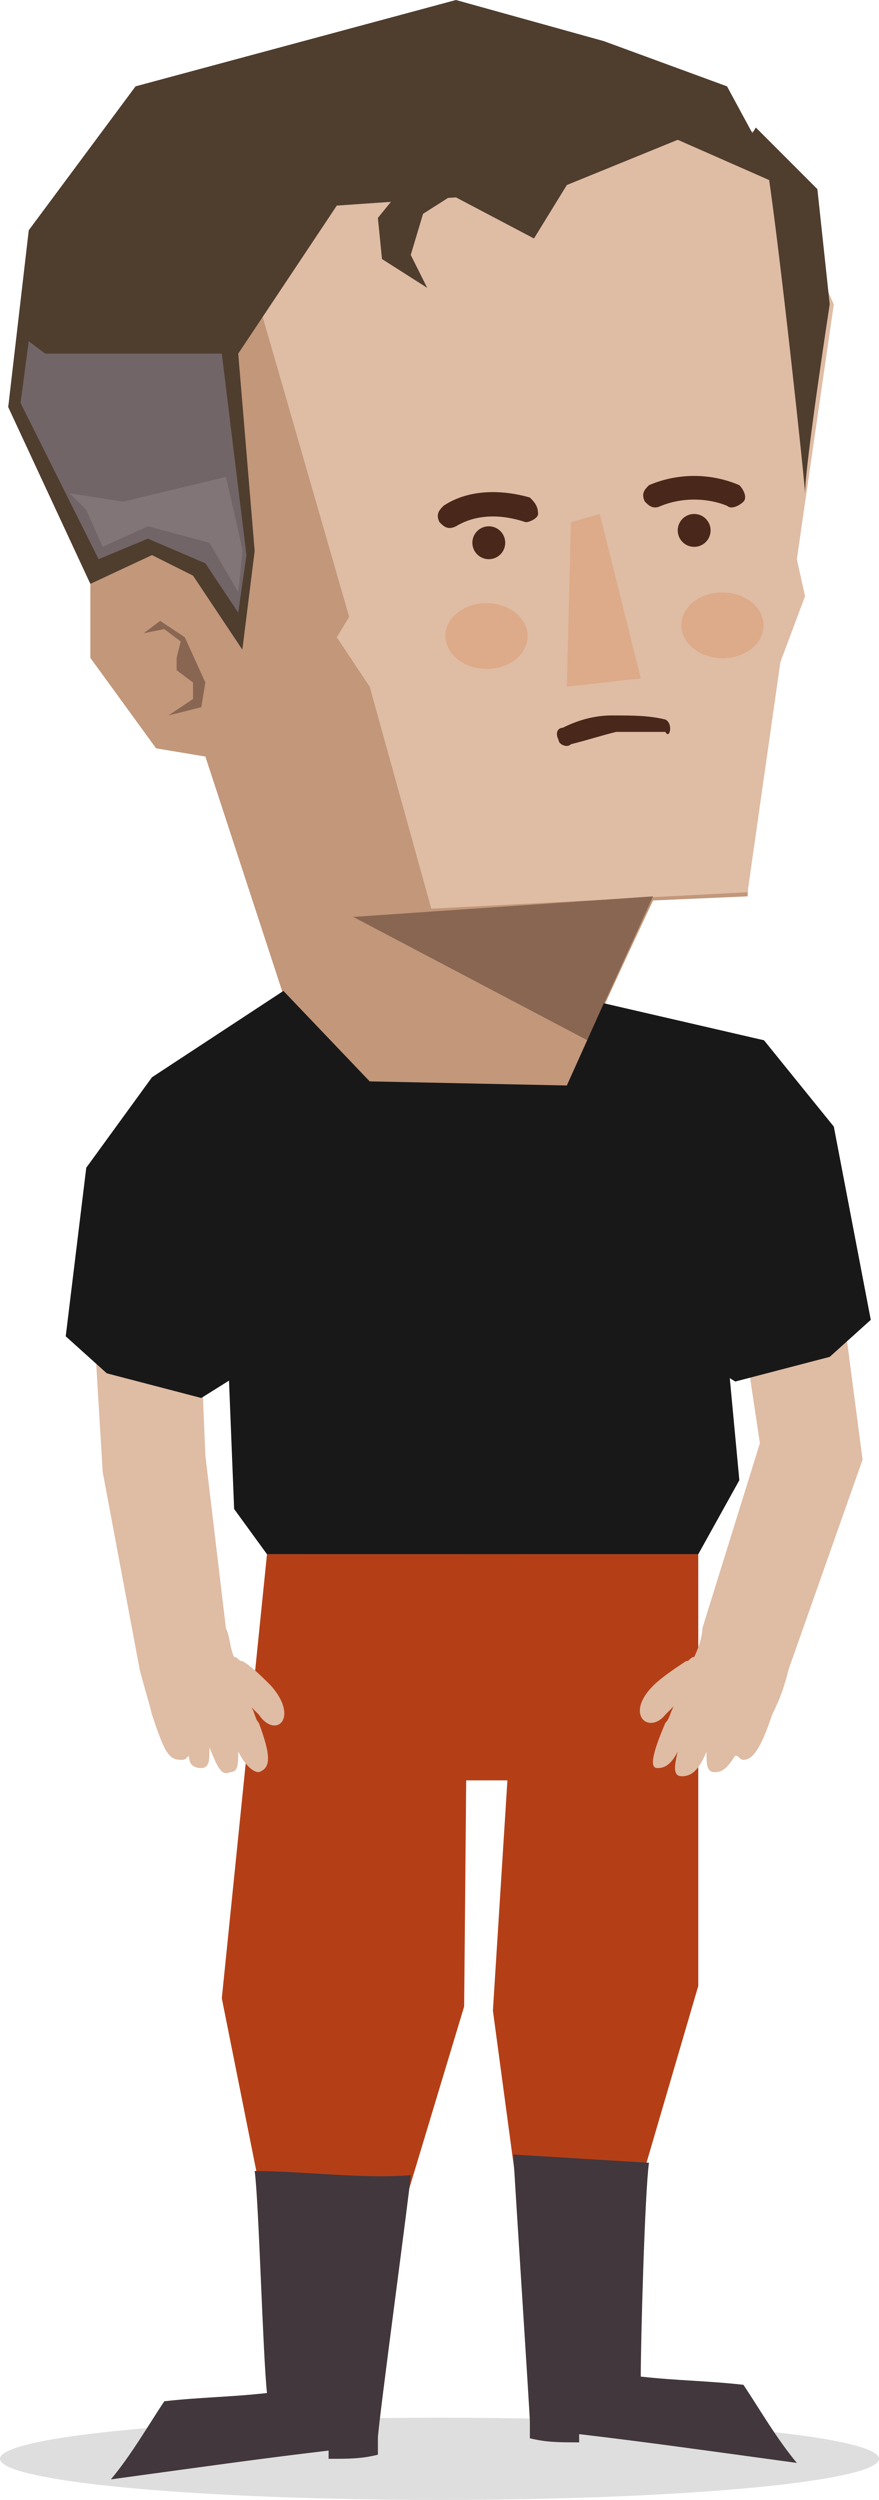 <?xml version="1.0" encoding="utf-8"?>
<!-- Generator: Adobe Illustrator 25.0.1, SVG Export Plug-In . SVG Version: 6.00 Build 0)  -->
<svg version="1.1" id="Capa_2_1_" xmlns="http://www.w3.org/2000/svg" xmlns:xlink="http://www.w3.org/1999/xlink" x="0px" y="0px"
	 viewBox="0 0 21.4 60.8" style="enable-background:new 0 0 21.4 60.8;" xml:space="preserve">
<style type="text/css">
	.st0{opacity:0.13;fill:#010202;enable-background:new    ;}
	.st1{fill:#B43F17;}
	.st2{fill:#C2977A;}
	.st3{fill:#DFBCA4;}
	.st4{fill:#896652;}
	.st5{fill:#49271A;}
	.st6{fill:#DDAB89;}
	.st7{fill:#4F3D2E;}
	.st8{fill:#181818;}
	.st9{fill:#A46B2C;}
	.st10{fill:#726567;}
	.st11{fill:#827578;}
	.st12{fill:#41373C;}
</style>
<ellipse class="st0" cx="10.7" cy="59.8" rx="10.7" ry="1"/>
<g>
	<g>
		<polygon class="st1" points="17,43.3 8.1,43.3 7.4,37.8 16.8,37.8 		"/>
		<path class="st2" d="M0.2,9.9l2,4.3l0,1.8l1.6,2.2L5,18.4l1.9,5.8c0,0,1.9,2.3,3,3.8c1.1,0.6,2.4,1.4,2.9,1.6
			c0.1-0.1,0.5-2.2,1.3-3.8c0.9-2,1.8-3.9,1.8-3.9l2.3-0.1l1-17.4L6.6,4.6L1.7,6.1L0.2,9.9z"/>
		<polygon class="st3" points="10.5,22.1 18.2,21.7 19,16.1 19.6,14.5 19.4,13.6 20.3,7.4 18.4,3.2 16.5,3 13.6,4.3 5.7,5.3 8.5,15 
			8.2,15.5 9,16.7 		"/>
		<polygon class="st4" points="8.6,22.3 14.3,25.3 15.9,21.8 		"/>
		<circle class="st5" cx="11.9" cy="13.2" r="0.4"/>
		<circle class="st5" cx="16.9" cy="12.9" r="0.4"/>
		
			<ellipse transform="matrix(1.083310e-02 -1 1 1.083310e-02 -3.784 27.201)" class="st6" cx="11.9" cy="15.5" rx="0.8" ry="1"/>
		
			<ellipse transform="matrix(1.083310e-02 -1 1 1.083310e-02 2.199 32.544)" class="st6" cx="17.5" cy="15.2" rx="0.8" ry="1"/>
		<polygon class="st7" points="5.9,15.8 6.2,13.4 5.8,8.6 8.2,5 11.1,4.8 13,5.8 13.8,4.5 16.5,3.4 19,4.5 17.7,2.1 14.7,1 11.1,0 
			3.3,2.1 0.7,5.6 0.2,9.9 2.2,14.2 3.7,13.5 4.7,14 		"/>
		<path class="st7" d="M18.4,3.1l1.5,1.5l0.3,2.8c0,0-0.6,3.9-0.6,4.6c0-0.2-0.6-5.8-0.9-7.8c-0.2-0.2-0.4-0.5-0.6-0.7
			C18.3,3.3,18.4,3.1,18.4,3.1z"/>
		<polygon class="st8" points="17.7,32.8 18.2,28.9 18.6,25.3 14.7,24.4 13.8,26.4 9,26.3 6.9,24.1 3.7,26.2 5.5,31.7 5.7,36.7 
			6.5,37.8 14.8,37.8 17,37.8 18,36 		"/>
		<path class="st9" d="M14.8,40.1"/>
		<polygon class="st7" points="11.4,4.5 10.3,5.2 10,6.2 10.4,7 9.3,6.3 9.2,5.3 10.5,3.7 		"/>
		<polygon class="st1" points="9.7,54.1 6.5,54.1 5.4,48.6 6.5,37.8 11.4,37.8 11.3,48.8 		"/>
		<polygon class="st1" points="15.3,54.1 12.7,54.1 12,48.9 12.7,37.8 17,37.8 17,48.3 		"/>
		<g>
			<g>
				<path class="st5" d="M12.9,12.1c-0.7-0.2-1.5-0.2-2.1,0.2c-0.1,0.1-0.2,0.2-0.1,0.4c0.1,0.1,0.2,0.2,0.4,0.1
					c0.5-0.3,1.1-0.3,1.7-0.1c0.1,0,0.3-0.1,0.3-0.2C13.1,12.3,13,12.2,12.9,12.1L12.9,12.1z"/>
			</g>
		</g>
		<g>
			<g>
				<path class="st5" d="M18,11.8c-0.7-0.3-1.5-0.3-2.2,0c-0.1,0.1-0.2,0.2-0.1,0.4c0.1,0.1,0.2,0.2,0.4,0.1c0.5-0.2,1.1-0.2,1.6,0
					c0.1,0.1,0.3,0,0.4-0.1C18.2,12.1,18.1,11.9,18,11.8L18,11.8z"/>
			</g>
		</g>
		<polygon class="st6" points="13.9,12.7 13.8,16.7 15.6,16.5 14.6,12.5 		"/>
		<g>
			<g>
				<path class="st5" d="M16.2,17.5c-0.4-0.1-0.8-0.1-1.3-0.1c-0.4,0-0.8,0.1-1.2,0.3c-0.1,0-0.2,0.1-0.1,0.3c0,0.1,0.2,0.2,0.3,0.1
					c0.4-0.1,0.7-0.2,1.1-0.3c0.4,0,0.8,0,1.2,0C16.3,18,16.4,17.6,16.2,17.5L16.2,17.5z"/>
			</g>
		</g>
		<polygon class="st10" points="5.8,14.9 6,13.5 5.4,8.6 1.1,8.6 0.7,8.3 0.5,9.8 2.4,13.6 3.6,13.1 5,13.7 		"/>
		<path class="st11" d="M2.1,12.4l0.4,0.9l1.1-0.5l1.5,0.4l0.7,1.2c0,0,0.1-0.9,0.1-1c0-0.1-0.4-1.8-0.4-1.8l-2.5,0.6L1.7,12
			L2.1,12.4z"/>
		<g>
			<path class="st12" d="M10,52.9c-1.1,0.1-2.7-0.1-3.8-0.1c0.1,0.7,0.2,4.5,0.3,5.4c-0.9,0.1-1.6,0.1-2.5,0.2
				c-0.4,0.6-0.8,1.3-1.3,1.9c2.2-0.3,3.6-0.5,5.3-0.7c0,0.1,0,0.1,0,0.2c0.5,0,0.8,0,1.2-0.1c0-0.1,0-0.3,0-0.4
				C9.2,59,10,53.1,10,52.9z"/>
		</g>
		<path class="st12" d="M15.8,52.6c-0.1,0.7-0.2,4.3-0.2,5.2c0.9,0.1,1.6,0.1,2.5,0.2c0.4,0.6,0.8,1.3,1.3,1.9
			c-2.2-0.3-3.6-0.5-5.3-0.7c0,0.1,0,0.1,0,0.2c-0.5,0-0.8,0-1.2-0.1c0-0.1,0-0.3,0-0.4c0-0.2-0.4-6.3-0.4-6.5"/>
		<path class="st3" d="M6.3,41.9c-0.1-0.1-0.1-0.3-0.2-0.4c0.1,0.1,0.1,0.1,0.2,0.2c0.4,0.6,1,0.1,0.3-0.7c-0.2-0.2-0.5-0.5-0.7-0.6
			c-0.1,0-0.1-0.1-0.2-0.1c-0.1-0.2-0.1-0.5-0.2-0.7l-0.5-4.2l-0.2-4.8c-1,0.2-1.7,0-2.6,0.2l0.3,5l0.9,4.8l0,0
			c0.1,0.4,0.2,0.7,0.3,1.1c0.3,0.9,0.4,1.1,0.7,1.1c0.1,0,0.1,0,0.2-0.1C4.6,42.9,4.7,43,4.9,43c0.2,0,0.2-0.2,0.2-0.5
			c0.2,0.5,0.3,0.7,0.5,0.6c0.2,0,0.2-0.2,0.2-0.5C6,43,6.2,43.1,6.3,43.1C6.6,43,6.6,42.7,6.3,41.9z"/>
		<path class="st8" d="M3.7,26.2l-1.6,2.2l-0.5,4.1l1,0.9l2.3,0.6l0.8-0.5c0,0,1.3-4.9,1.1-5C6.7,28.6,3.7,26.2,3.7,26.2z"/>
		<path class="st3" d="M16.2,41.9c0.1-0.1,0.1-0.2,0.2-0.4c-0.1,0.1-0.1,0.1-0.2,0.2c-0.4,0.5-1,0-0.3-0.7c0.2-0.2,0.5-0.4,0.8-0.6
			c0.1,0,0.1-0.1,0.2-0.1c0.1-0.2,0.2-0.5,0.2-0.7l1.4-4.5l-0.9-6c1,0.3,1.7,0.1,2.6,0.3l0.8,6.1l-1.8,5.1l0,0
			c-0.1,0.4-0.2,0.7-0.4,1.1c-0.3,0.9-0.5,1.1-0.7,1.1c-0.1,0-0.1-0.1-0.2-0.1c-0.2,0.3-0.3,0.4-0.5,0.4c-0.2,0-0.2-0.2-0.2-0.5
			c-0.2,0.5-0.4,0.6-0.6,0.6c-0.2,0-0.2-0.2-0.1-0.6c-0.2,0.4-0.4,0.4-0.5,0.4C15.8,43,15.9,42.6,16.2,41.9z"/>
		<path class="st8" d="M18.6,25.3l1.7,2.1l0.9,4.7l-1,0.9l-2.3,0.6l-0.8-0.5c0,0-1.3-4.9-1.1-5C16.1,28.1,18.6,25.3,18.6,25.3z"/>
	</g>
	<polygon class="st4" points="3.5,15.4 3.9,15.1 4.5,15.5 5,16.6 4.9,17.2 4.1,17.4 4.7,17 4.7,16.6 4.3,16.3 4.3,16 4.4,15.6 
		4,15.3 	"/>
</g>
</svg>
